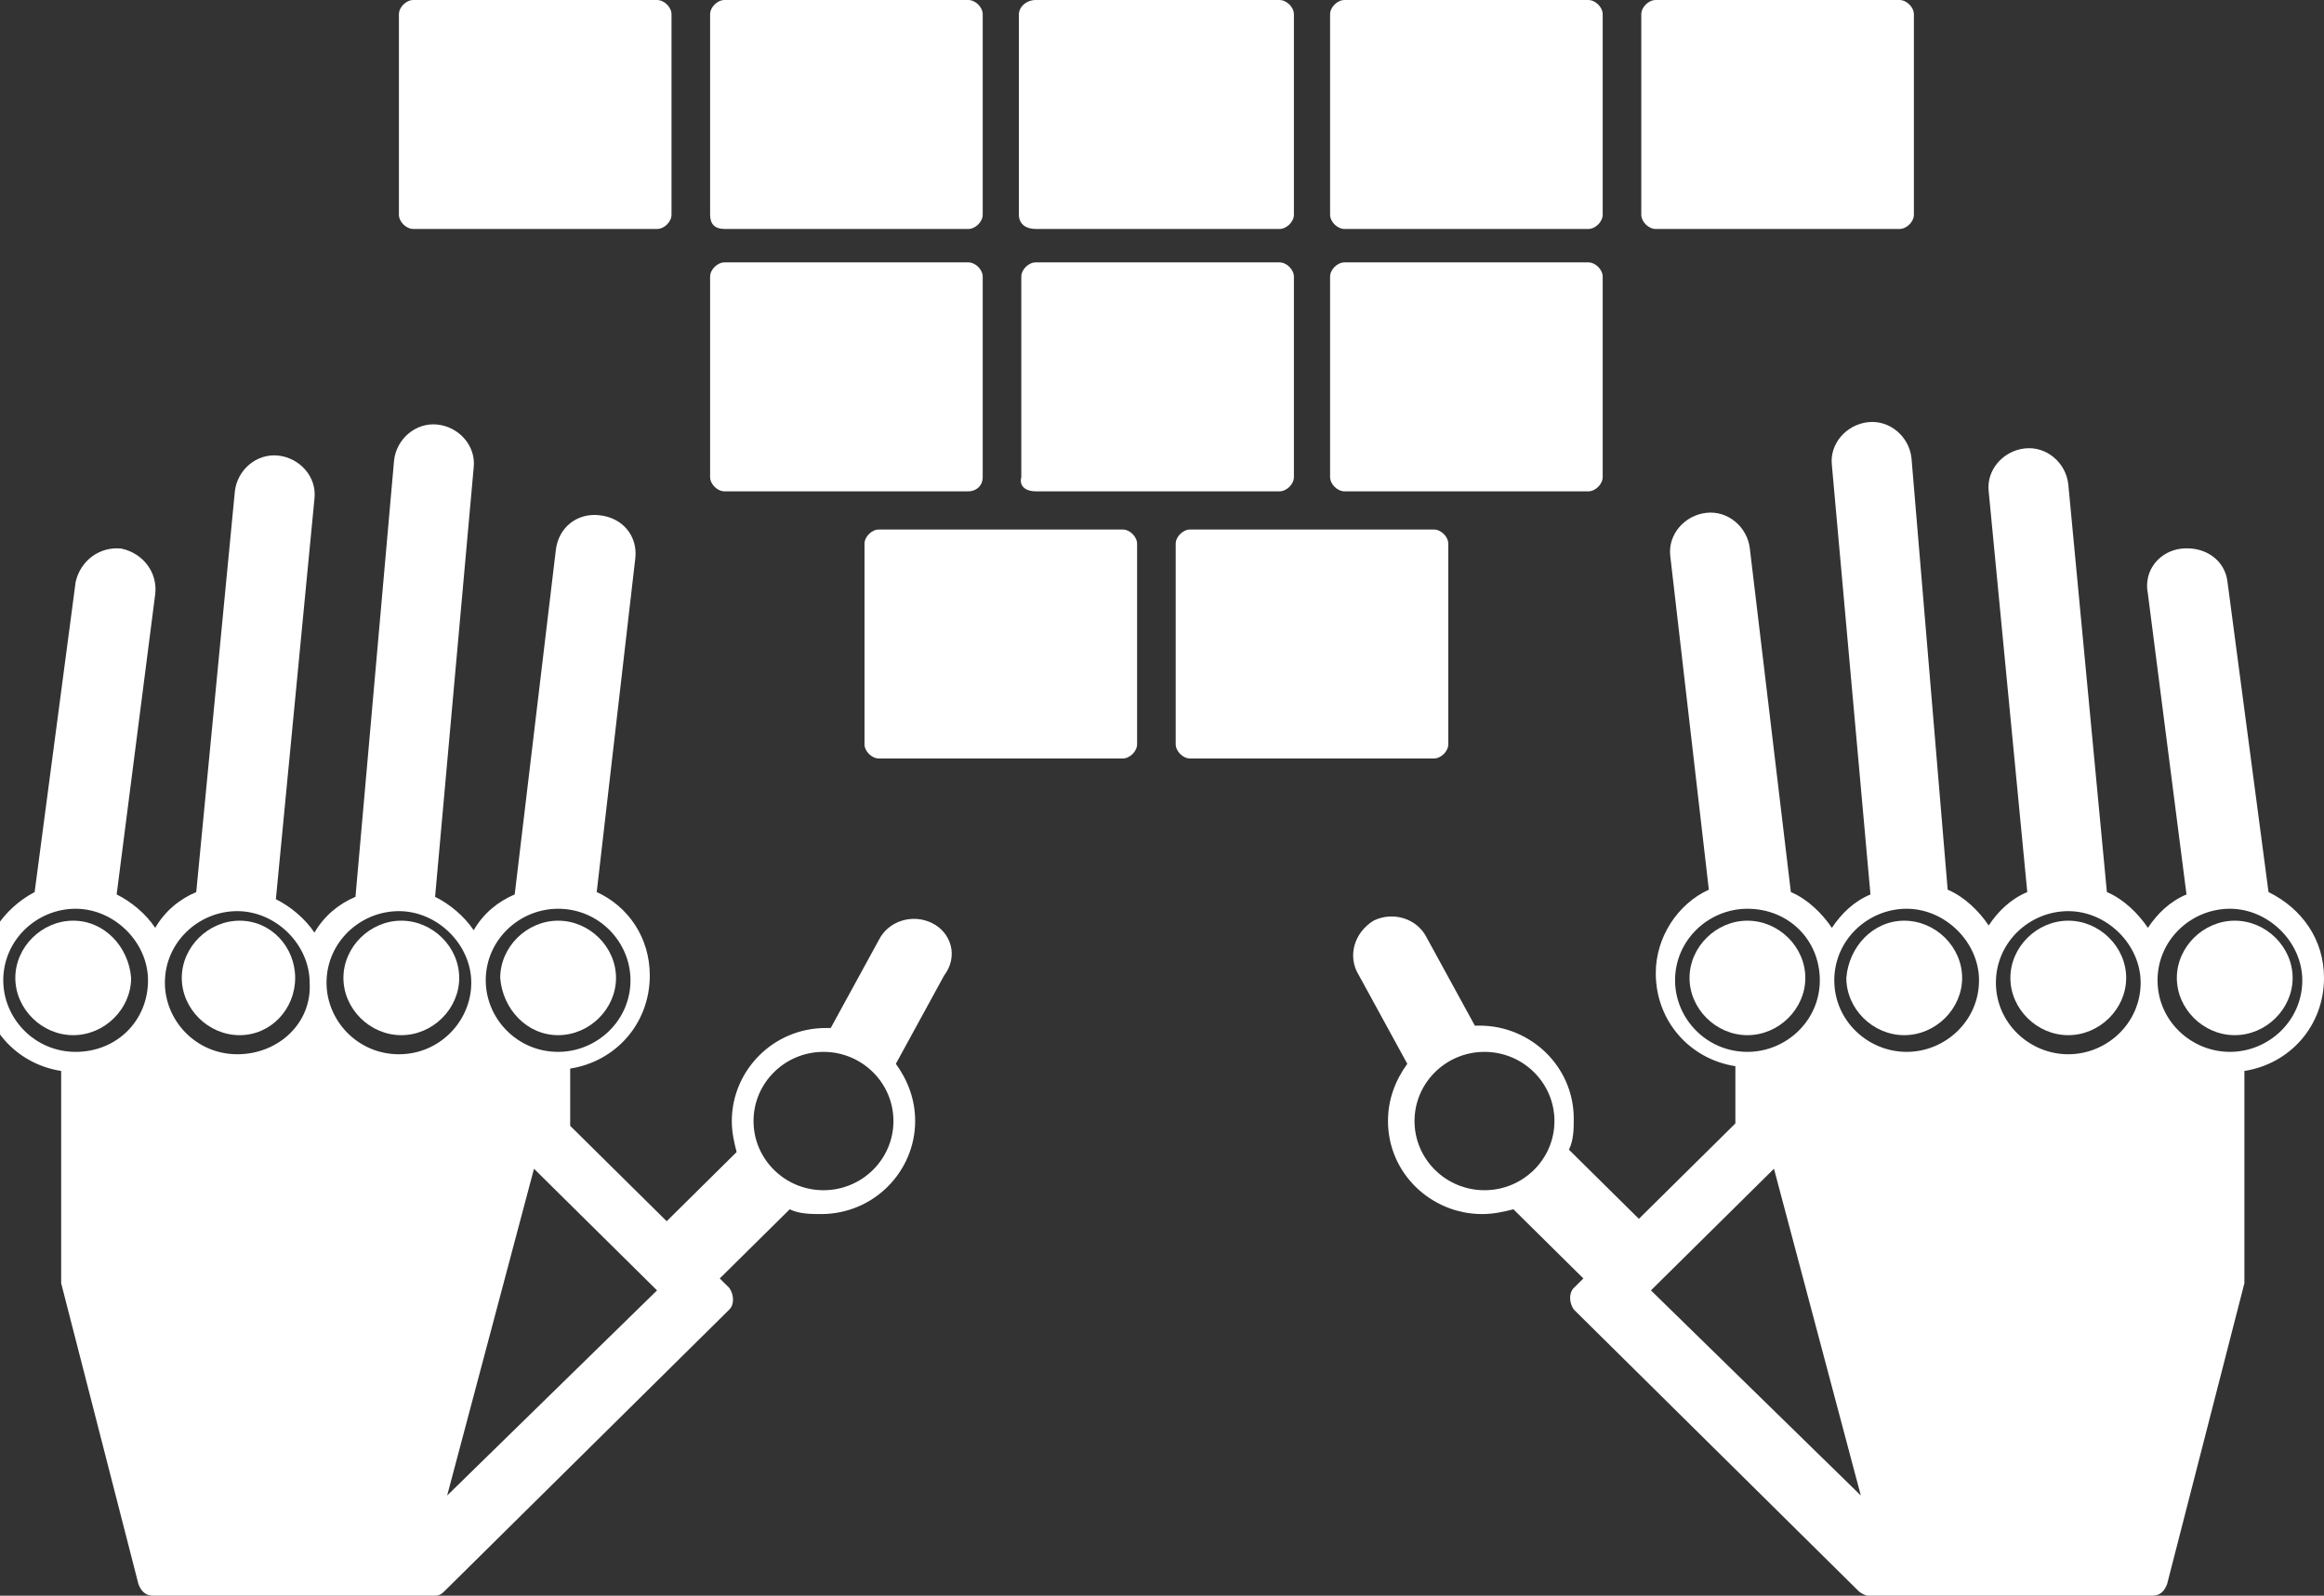 <svg width="150" height="103" viewBox="0 0 150 103" fill="none" xmlns="http://www.w3.org/2000/svg">
<rect x="0" y="0" width="150" height="103" fill="#333333" stroke="none"/>
<g clip-path="url(#clip0_178_26110)">
<path d="M63.428 30.792V17.86C63.428 17.398 62.96 16.936 62.493 16.936H46.767C46.3 16.936 45.833 17.398 45.833 17.86V30.792C45.833 31.254 46.3 31.716 46.767 31.716H62.493C62.96 31.716 63.428 31.408 63.428 30.792Z" fill="white"/>
<path d="M66.853 31.716H82.579C83.046 31.716 83.514 31.254 83.514 30.792V17.86C83.514 17.398 83.046 16.936 82.579 16.936H66.853C66.386 16.936 65.919 17.398 65.919 17.86V30.792C65.763 31.408 66.23 31.716 66.853 31.716Z" fill="white"/>
<path d="M102.51 16.936H86.783C86.316 16.936 85.849 17.398 85.849 17.86V30.792C85.849 31.254 86.316 31.716 86.783 31.716H102.51C102.977 31.716 103.444 31.254 103.444 30.792V17.86C103.444 17.398 102.977 16.936 102.51 16.936Z" fill="white"/>
<path d="M72.459 34.179H56.732C56.265 34.179 55.798 34.641 55.798 35.103V48.036C55.798 48.498 56.265 48.96 56.732 48.96H72.459C72.926 48.96 73.393 48.498 73.393 48.036V35.103C73.393 34.641 72.926 34.179 72.459 34.179Z" fill="white"/>
<path d="M92.545 34.179H76.818C76.351 34.179 75.884 34.641 75.884 35.103V48.036C75.884 48.498 76.351 48.96 76.818 48.96H92.545C93.012 48.96 93.479 48.498 93.479 48.036V35.103C93.479 34.641 93.012 34.179 92.545 34.179Z" fill="white"/>
<path d="M42.407 0H26.681C26.214 0 25.747 0.462 25.747 0.924V13.857C25.747 14.318 26.214 14.78 26.681 14.78H42.407C42.874 14.78 43.342 14.318 43.342 13.857V0.924C43.342 0.462 42.874 0 42.407 0Z" fill="white"/>
<path d="M46.767 14.78H62.493C62.96 14.78 63.428 14.318 63.428 13.857V0.924C63.428 0.462 62.96 0 62.493 0H46.767C46.3 0 45.833 0.462 45.833 0.924V13.857C45.833 14.472 46.144 14.78 46.767 14.78Z" fill="white"/>
<path d="M66.853 14.78H82.579C83.046 14.78 83.514 14.318 83.514 13.857V0.924C83.514 0.462 83.046 0 82.579 0H66.853C66.23 0 65.763 0.462 65.763 0.924V13.857C65.763 14.472 66.23 14.78 66.853 14.78Z" fill="white"/>
<path d="M102.51 0H86.783C86.316 0 85.849 0.462 85.849 0.924V13.857C85.849 14.318 86.316 14.78 86.783 14.78H102.51C102.977 14.78 103.444 14.318 103.444 13.857V0.924C103.444 0.462 102.977 0 102.51 0Z" fill="white"/>
<path d="M122.596 0H106.87C106.402 0 105.935 0.462 105.935 0.924V13.857C105.935 14.318 106.402 14.78 106.87 14.78H122.596C123.063 14.78 123.53 14.318 123.53 13.857V0.924C123.53 0.462 123.063 0 122.596 0Z" fill="white"/>
<path d="M4.726 59.429C2.702 59.429 0.989 61.123 0.989 63.124C0.989 65.126 2.702 66.819 4.726 66.819C6.751 66.819 8.463 65.126 8.463 63.124C8.308 61.123 6.751 59.429 4.726 59.429Z" fill="white"/>
<path d="M15.47 59.429C13.446 59.429 11.733 61.123 11.733 63.124C11.733 65.126 13.446 66.819 15.47 66.819C17.494 66.819 19.051 65.126 19.051 63.124C19.051 61.123 17.494 59.429 15.47 59.429Z" fill="white"/>
<path d="M25.902 59.429C23.878 59.429 22.166 61.123 22.166 63.124C22.166 65.126 23.878 66.819 25.902 66.819C27.927 66.819 29.639 65.126 29.639 63.124C29.639 61.123 27.927 59.429 25.902 59.429Z" fill="white"/>
<path d="M36.023 66.819C38.047 66.819 39.76 65.126 39.76 63.124C39.76 61.123 38.047 59.429 36.023 59.429C33.999 59.429 32.286 61.123 32.286 63.124C32.442 65.126 33.999 66.819 36.023 66.819Z" fill="white"/>
<path d="M60.158 59.583C58.912 58.967 57.355 59.429 56.732 60.661L53.618 66.357C53.462 66.357 53.462 66.357 53.307 66.357C49.881 66.357 47.234 69.129 47.234 72.362C47.234 73.132 47.39 73.747 47.545 74.363L43.03 78.828L36.802 72.67V68.975C39.76 68.513 41.94 66.049 41.94 62.97C41.94 60.507 40.539 58.505 38.515 57.581L41.006 36.027C41.162 34.641 40.227 33.41 38.67 33.256C37.269 33.102 36.023 34.025 35.868 35.565L33.221 57.735C32.131 58.197 31.196 58.967 30.574 60.045C29.951 59.121 29.017 58.351 28.082 57.889L30.574 30.176C30.729 28.791 29.639 27.559 28.238 27.405C26.837 27.251 25.591 28.329 25.435 29.715L22.944 57.889C21.854 58.351 20.92 59.121 20.297 60.199C19.674 59.275 18.74 58.505 17.806 58.043L20.297 32.178C20.453 30.792 19.363 29.561 17.961 29.407C16.56 29.253 15.314 30.33 15.159 31.716L12.667 57.581C11.578 58.043 10.643 58.813 10.02 59.891C9.398 58.967 8.463 58.197 7.529 57.735L10.02 38.336C10.176 36.951 9.242 35.719 7.841 35.411C6.439 35.257 5.194 36.181 4.882 37.566L2.235 57.581C0.211 58.659 -1.19 60.661 -1.19 63.124C-1.19 66.203 0.989 68.667 3.948 69.129V82.523C3.948 82.677 3.948 82.677 3.948 82.831L8.93 102.23C9.086 102.692 9.398 103 9.865 103H28.082C28.394 103 28.549 102.846 28.705 102.692L47.078 84.525C47.39 84.217 47.39 83.601 47.078 83.139L46.456 82.523L50.971 78.058C51.594 78.366 52.372 78.366 52.995 78.366C56.421 78.366 59.068 75.595 59.068 72.362C59.068 70.976 58.601 69.744 57.822 68.667L60.936 62.97C61.87 61.738 61.403 60.199 60.158 59.583ZM4.882 67.897C2.235 67.897 0.211 65.741 0.211 63.278C0.211 60.661 2.391 58.659 4.882 58.659C7.373 58.659 9.553 60.815 9.553 63.278C9.553 65.895 7.529 67.897 4.882 67.897ZM15.314 68.051C12.667 68.051 10.643 65.895 10.643 63.432C10.643 60.815 12.823 58.813 15.314 58.813C17.806 58.813 19.986 60.969 19.986 63.432C20.141 66.049 17.961 68.051 15.314 68.051ZM36.023 58.659C38.67 58.659 40.694 60.815 40.694 63.278C40.694 65.895 38.515 67.897 36.023 67.897C33.376 67.897 31.352 65.741 31.352 63.278C31.352 60.661 33.532 58.659 36.023 58.659ZM25.747 68.051C23.1 68.051 21.076 65.895 21.076 63.432C21.076 60.815 23.255 58.813 25.747 58.813C28.238 58.813 30.418 60.969 30.418 63.432C30.418 65.895 28.394 68.051 25.747 68.051ZM28.861 96.534L34.466 75.441L42.407 83.293L28.861 96.534ZM53.151 76.827C50.66 76.827 48.636 74.825 48.636 72.362C48.636 69.898 50.66 67.897 53.151 67.897C55.642 67.897 57.666 69.898 57.666 72.362C57.666 74.825 55.642 76.827 53.151 76.827Z" fill="white"/>
<path d="M144.239 59.429C146.263 59.429 147.976 61.123 147.976 63.124C147.976 65.126 146.263 66.819 144.239 66.819C142.215 66.819 140.502 65.126 140.502 63.124C140.502 61.123 142.215 59.429 144.239 59.429Z" fill="white"/>
<path d="M133.495 59.429C135.519 59.429 137.232 61.123 137.232 63.124C137.232 65.126 135.519 66.819 133.495 66.819C131.471 66.819 129.758 65.126 129.758 63.124C129.758 61.123 131.471 59.429 133.495 59.429Z" fill="white"/>
<path d="M122.907 59.429C124.931 59.429 126.644 61.123 126.644 63.124C126.644 65.126 124.931 66.819 122.907 66.819C120.883 66.819 119.17 65.126 119.17 63.124C119.326 61.123 120.883 59.429 122.907 59.429Z" fill="white"/>
<path d="M112.786 66.819C110.762 66.819 109.049 65.126 109.049 63.124C109.049 61.123 110.762 59.429 112.786 59.429C114.811 59.429 116.523 61.123 116.523 63.124C116.523 65.126 114.811 66.819 112.786 66.819Z" fill="white"/>
<path d="M87.718 62.97L90.832 68.667C90.053 69.744 89.586 70.976 89.586 72.362C89.586 75.749 92.389 78.366 95.659 78.366C96.437 78.366 97.06 78.212 97.683 78.058L102.198 82.523L101.576 83.139C101.264 83.447 101.264 84.063 101.576 84.525L119.949 102.692C120.105 102.846 120.416 103 120.572 103H138.945C139.412 103 139.723 102.692 139.879 102.23L144.862 82.831C144.862 82.677 144.862 82.677 144.862 82.523V69.129C147.82 68.667 150 66.203 150 63.124C150 60.661 148.599 58.659 146.419 57.581L143.772 37.566C143.616 36.181 142.37 35.257 140.813 35.411C139.412 35.565 138.322 36.797 138.634 38.336L141.125 57.735C140.035 58.197 139.256 58.967 138.634 59.891C138.011 58.967 137.076 58.043 135.987 57.581L133.495 31.254C133.34 29.869 132.094 28.791 130.693 28.945C129.291 29.099 128.201 30.33 128.357 31.716L130.848 57.581C129.758 58.043 128.98 58.813 128.357 59.737C127.734 58.813 126.8 57.889 125.71 57.428L123.374 29.561C123.219 28.175 121.973 27.097 120.572 27.251C119.17 27.405 118.08 28.637 118.236 30.022L120.727 57.735C119.637 58.197 118.859 58.967 118.236 59.891C117.613 58.967 116.679 58.043 115.589 57.581L112.942 35.411C112.786 34.025 111.541 32.948 110.139 33.102C108.738 33.256 107.648 34.487 107.804 35.873L110.295 57.428C108.271 58.351 106.87 60.507 106.87 62.816C106.87 65.895 109.049 68.359 112.008 68.821V72.516L105.78 78.674L101.264 74.209C101.576 73.593 101.576 72.824 101.576 72.208C101.576 68.821 98.773 66.203 95.503 66.203C95.347 66.203 95.347 66.203 95.192 66.203L92.077 60.507C91.455 59.275 89.898 58.813 88.652 59.429C87.406 60.199 86.939 61.738 87.718 62.97ZM139.256 63.278C139.256 60.661 141.436 58.659 143.928 58.659C146.419 58.659 148.599 60.815 148.599 63.278C148.599 65.895 146.419 67.897 143.928 67.897C141.436 67.897 139.256 65.895 139.256 63.278ZM128.824 63.432C128.824 60.815 131.004 58.813 133.495 58.813C135.987 58.813 138.166 60.969 138.166 63.432C138.166 66.049 135.987 68.051 133.495 68.051C131.004 68.051 128.824 66.049 128.824 63.432ZM117.458 63.278C117.458 65.895 115.278 67.897 112.786 67.897C110.139 67.897 108.115 65.741 108.115 63.278C108.115 60.661 110.295 58.659 112.786 58.659C115.433 58.659 117.458 60.661 117.458 63.278ZM118.392 63.278C118.392 60.661 120.572 58.659 123.063 58.659C125.554 58.659 127.734 60.815 127.734 63.278C127.734 65.895 125.554 67.897 123.063 67.897C120.572 67.897 118.392 65.895 118.392 63.278ZM106.558 83.293L114.499 75.441L120.105 96.534L106.558 83.293ZM91.299 72.362C91.299 69.898 93.323 67.897 95.814 67.897C98.306 67.897 100.33 69.898 100.33 72.362C100.33 74.825 98.306 76.827 95.814 76.827C93.323 76.827 91.299 74.825 91.299 72.362Z" fill="white"/>
</g>
<defs>
<clipPath id="clip0_178_26110">
<rect width="150" height="103" fill="white"/>
</clipPath>
</defs>
</svg>
